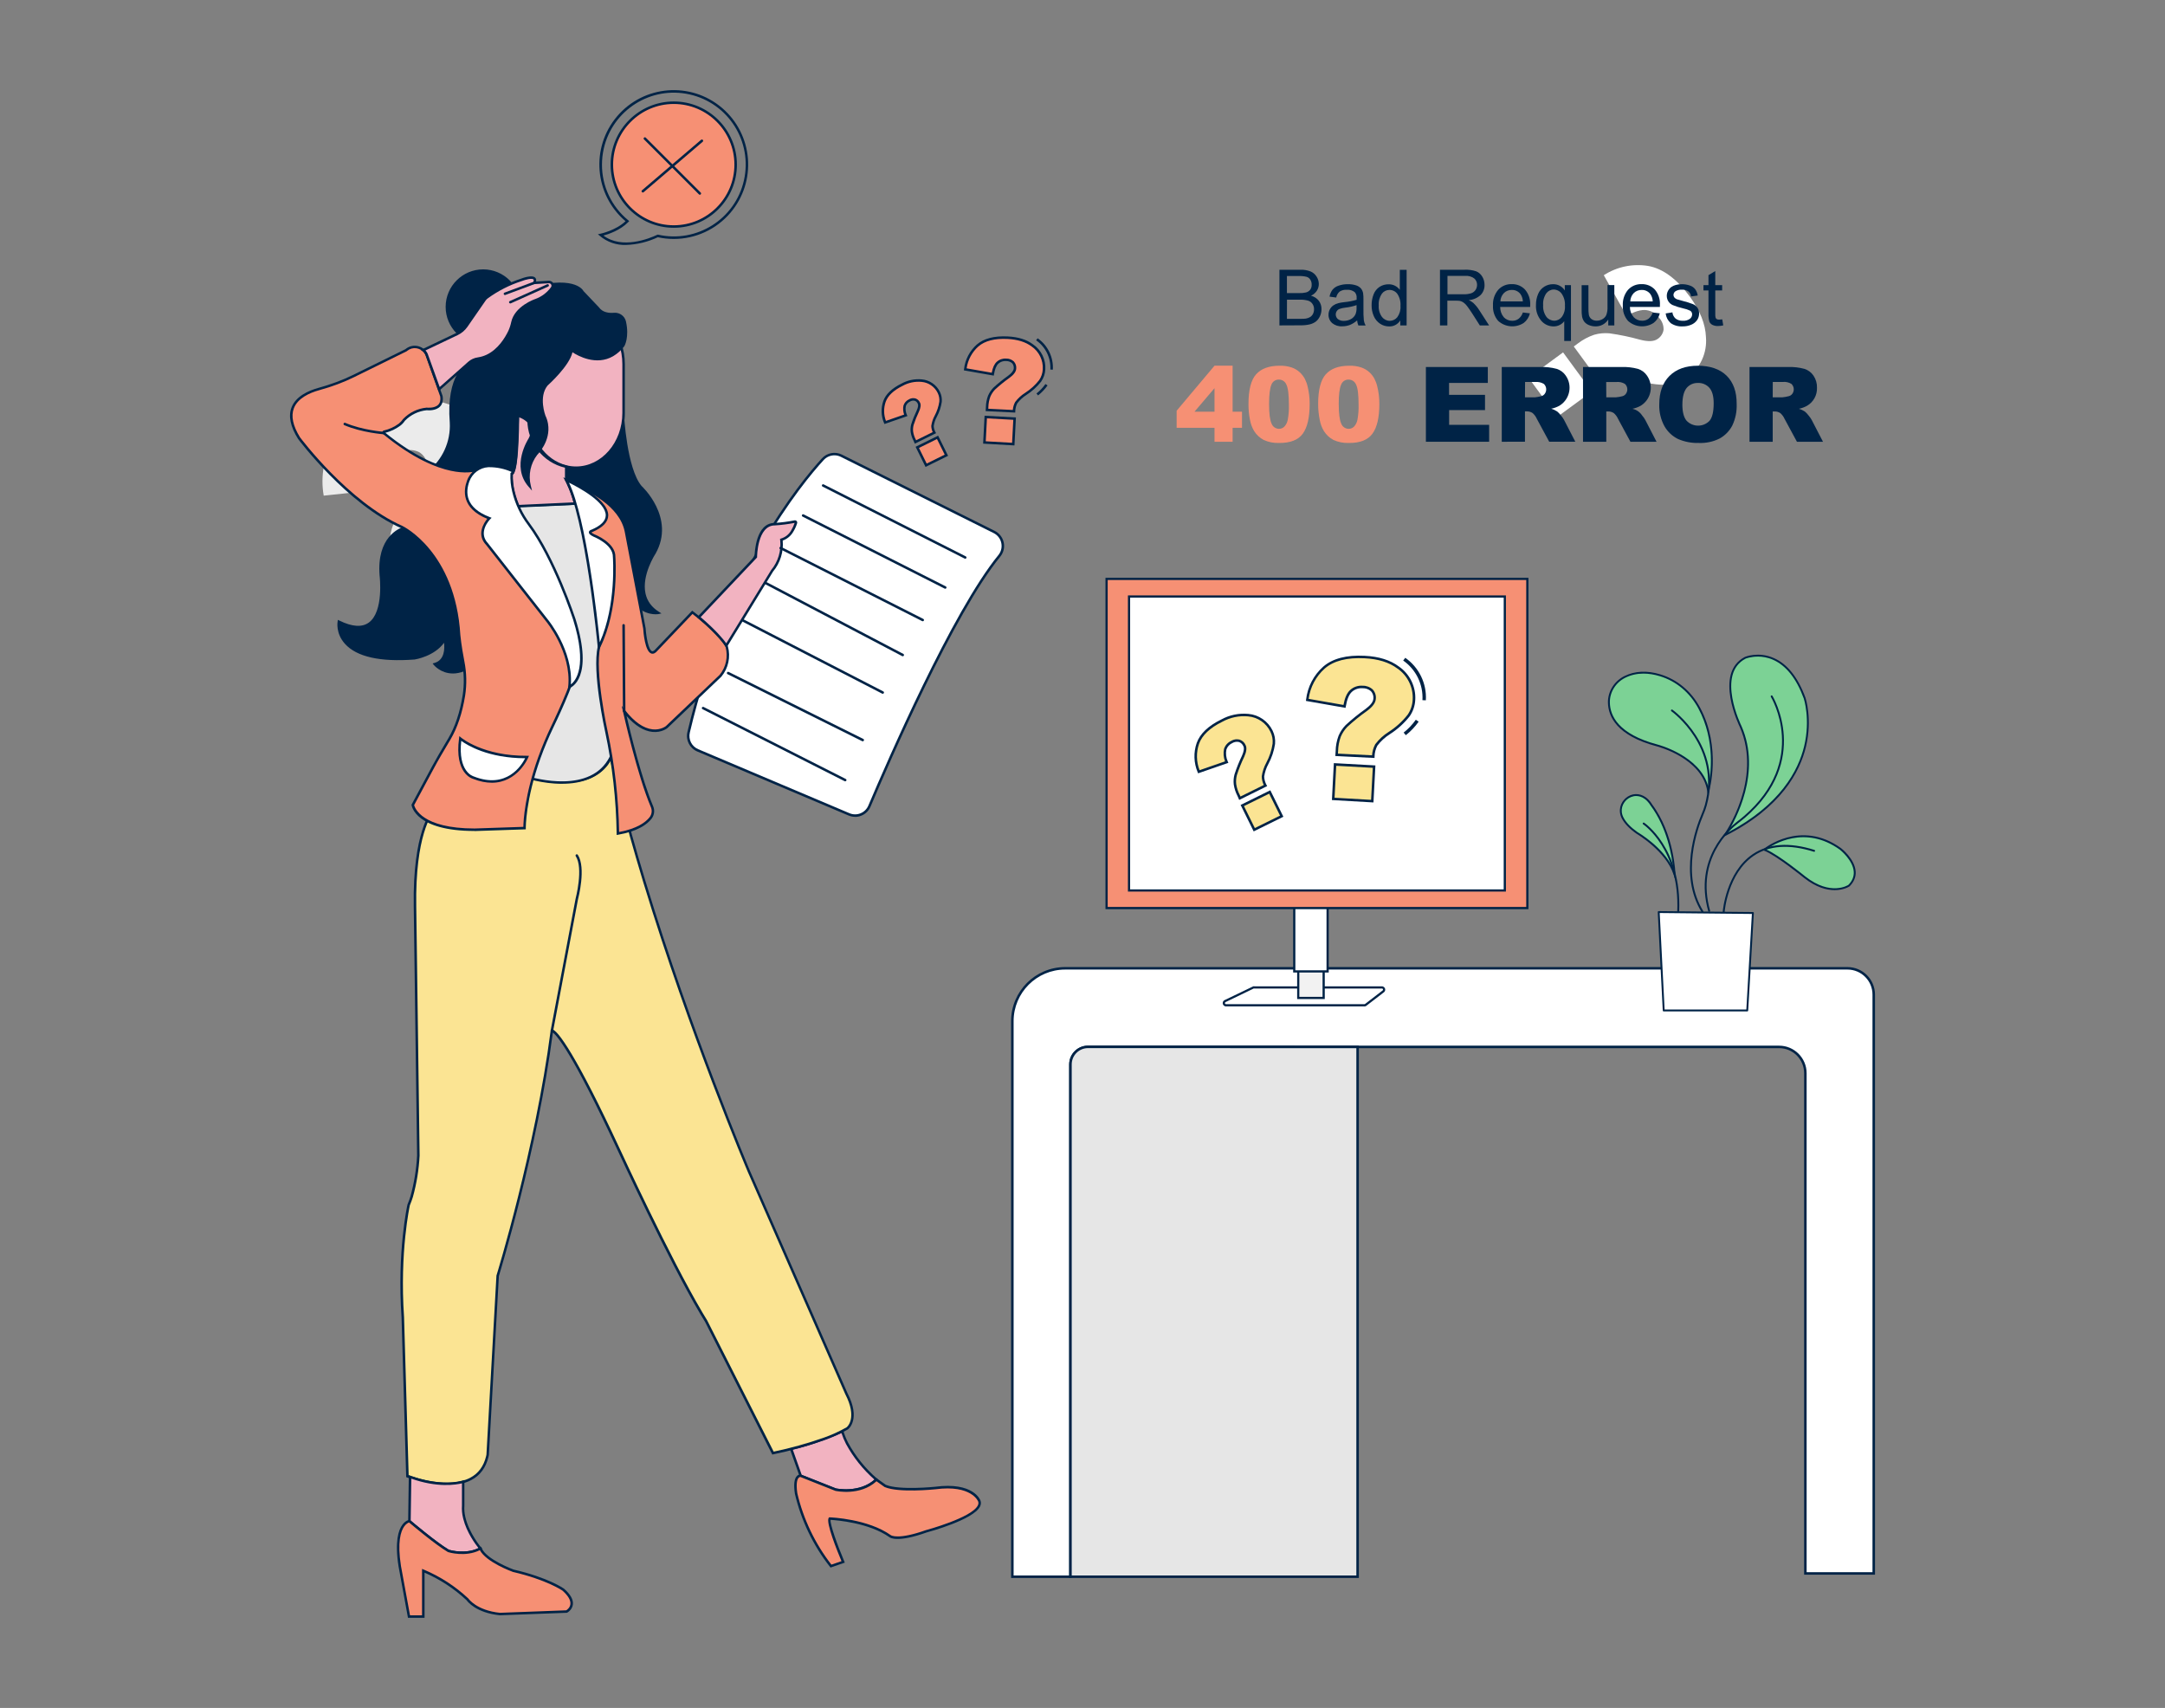 <?xml version="1.0" encoding="UTF-8"?>
<svg xmlns="http://www.w3.org/2000/svg" id="a" width="865.76" height="682.89" viewBox="0 0 865.76 682.89">
  <rect x="0" y="0" width="865.76" height="682.89" fill="#808080" stroke="none"/>
  <g>
    <g>
      <circle cx="193.21" cy="122.7" r="14.5" fill="#002346"></circle>
      <path d="M193.21,137.7c-8.27,0-15-6.73-15-15s6.73-15,15-15,15,6.73,15,15-6.73,15-15,15Zm0-29c-7.72,0-14,6.28-14,14s6.28,14,14,14,14-6.28,14-14-6.28-14-14-14Z" fill="#002346"></path>
    </g>
    <g>
      <path d="M640.06,153.17l-10.72-14.64,1.47-1.09c2.01-1.55,4.26-2.77,6.66-3.59,1.98-.57,4.05-.77,6.11-.58,4.15,.58,8.25,1.43,12.28,2.56,3.23,.83,5.54,.73,7-.3,1.28-.83,2.14-2.16,2.38-3.66,.06-1.71-.53-3.38-1.67-4.66-1.19-1.73-3.04-2.89-5.12-3.2-2.08-.3-4.75,.47-8,2.33l-9.11-16.3c5.23-3.38,11.52-4.7,17.66-3.72,5.91,1.03,11.5,5.14,16.77,12.31,4.09,5.62,6.23,11,6.42,16.13,.54,6.37-2.31,12.56-7.51,16.28-2.21,1.61-4.82,2.59-7.54,2.83-4.36,.09-8.71-.57-12.85-1.95-2.75-.93-5.65-1.37-8.55-1.29-2.07,.36-4.03,1.24-5.68,2.54h0Zm-15-12.28l11.49,15.68-13.83,10.12-11.47-15.66,13.81-10.14Z" fill="#fff"></path>
      <path d="M180.38,221.75l-23,5.41-.53-2.29c-.87-3.21-1.18-6.54-.92-9.86,.32-2.66,1.12-5.24,2.38-7.6,2.81-4.68,5.93-9.16,9.32-13.44,2.67-3.44,3.73-6.26,3.18-8.47-.33-1.96-1.49-3.67-3.18-4.71-1.99-.97-4.28-1.13-6.39-.45-2.68,.54-5.01,2.18-6.44,4.51-1.43,2.35-1.85,5.93-1.27,10.77l-24.08,2.56c-1.4-7.95,.17-16.14,4.42-23,4.22-6.58,12-11.2,23.33-13.85,8.79-2.08,16.32-1.92,22.59,.48,8.5,3.23,13.73,8.99,15.68,17.26,.81,3.51,.64,7.17-.5,10.59-1.11,3.63-4.06,8.44-8.87,14.42-3.33,4.19-5.29,7.38-5.88,9.58-.63,2.67-.57,5.45,.16,8.09h0Zm-22.34,11.68l24.63-5.8,5.05,21.71-24.52,5.71-5.16-21.62h0Z" fill="#ebebeb"></path>
      <g>
        <path d="M329.04,183.58c-9.8,10.7-38.93,46.61-53.68,109.23-.7,2.97,.84,6.01,3.65,7.2l60.48,25.59c3.17,1.35,6.84-.12,8.19-3.29,0,0,0-.02,.01-.03,7.89-18.65,33.5-77.47,51.94-100.05,2.18-2.68,1.77-6.61-.91-8.79-.36-.29-.75-.54-1.16-.75l-61.12-30.49c-2.5-1.24-5.52-.68-7.4,1.38h0Z" fill="#fff"></path>
        <path d="M341.94,326.6c-.9,0-1.79-.18-2.64-.54l-60.48-25.59c-3.04-1.29-4.69-4.56-3.94-7.77,14.92-63.35,44.95-99.79,53.8-109.45h0c2.02-2.21,5.31-2.83,7.99-1.49l61.12,30.49c.44,.22,.87,.49,1.25,.81,2.89,2.35,3.33,6.61,.98,9.5-18.47,22.62-44.37,82.2-51.87,99.93-.72,1.69-2.03,2.97-3.7,3.64-.81,.33-1.66,.49-2.51,.49v-.02Zm-8.27-144.55c-1.58,0-3.15,.65-4.26,1.87h0c-8.81,9.62-38.7,45.89-53.56,109.01-.64,2.74,.77,5.52,3.36,6.62l60.48,25.59c1.41,.6,2.97,.62,4.39,.05s2.54-1.66,3.14-3.07c7.52-17.78,33.47-77.48,52.02-100.2,2-2.46,1.62-6.09-.83-8.09-.33-.27-.69-.5-1.07-.69l-61.12-30.49c-.81-.4-1.68-.6-2.55-.6h0Z" fill="#002346"></path>
      </g>
      <g>
        <path d="M350.44,591.57c-6.39,6.22-16.3,4-16.3,4l-13.94-5.51-3.87-10.93c7.4-1.17,20.47-6.84,20.47-6.84,.5,1.65,1.15,3.25,1.94,4.79,3,5.49,6.96,10.4,11.7,14.49h0Z" fill="#f2b3c1"></path>
        <path d="M338.37,596.47c-2.44,0-4.17-.37-4.34-.41l-14.23-5.62-4.15-11.71,.59-.09c7.25-1.15,20.22-6.75,20.35-6.8l.51-.22,.16,.54c.49,1.62,1.13,3.2,1.91,4.71,2.97,5.45,6.87,10.28,11.58,14.34l.41,.36-.39,.38c-3.86,3.75-8.88,4.54-12.42,4.54l.02-.02Zm-4.05-1.36s9.25,1.97,15.37-3.52c-4.61-4.06-8.45-8.86-11.39-14.26-.72-1.4-1.33-2.86-1.81-4.35-2.44,1.04-12.81,5.35-19.49,6.56l3.6,10.16,13.73,5.43h0v-.02Z" fill="#002346"></path>
      </g>
      <g>
        <path d="M370.44,612.24c-11.77,4.2-14.45,2-14.45,2-9.25-6.56-24.21-7.06-24.21-7.06-1.17,1.85,5.38,17.31,5.38,17.31l-4.87,1.68c-6.72-8.55-11.49-18.47-13.95-29.07-1.14-7.67,1.86-7.04,1.86-7.04l13.95,5.54s9.91,2.19,16.3-4l3.53,2.52c5.54,2.35,20,.84,20,.84,15.12-2,17.64,5.21,17.64,5.21,2.18,5.85-21.18,12.07-21.18,12.07h0Z" fill="#f69074"></path>
        <path d="M332.12,626.76l-.22-.28c-6.73-8.55-11.58-18.67-14.04-29.27-.55-3.68-.25-6.06,.87-7.12,.72-.68,1.5-.54,1.58-.53l14.03,5.56h0s9.65,2.03,15.77-3.89l.3-.29,3.82,2.73c5.39,2.24,19.56,.8,19.7,.78,15.33-2.03,18.06,5.23,18.16,5.54,.29,.77,.22,1.58-.21,2.41-2.73,5.28-20.29,10.04-21.29,10.31-11.68,4.17-14.62,2.15-14.92,1.91-8.2-5.81-21.21-6.8-23.54-6.93-.22,1.74,2.57,9.7,5.49,16.6l.21,.49-5.71,1.97h0Zm-12.09-36.22s-.31-.01-.64,.32c-.48,.47-1.18,1.9-.55,6.18,2.4,10.3,7.11,20.18,13.63,28.55l4.03-1.39c-1.75-4.17-6.3-15.44-5.13-17.28l.15-.24h.29c.62,.03,15.22,.59,24.48,7.16,.04,.03,2.83,1.92,13.99-2.06h.04c.18-.06,18.14-4.89,20.68-9.82,.29-.57,.35-1.1,.16-1.61-.03-.08-2.63-6.8-17.11-4.89-.61,.06-14.67,1.5-20.26-.88l-.1-.05-3.19-2.28c-6.51,5.96-16.04,3.93-16.45,3.84l-14.02-5.56h0Z" fill="#002346"></path>
      </g>
      <g>
        <path d="M338.84,571.07c-2.97,1.7-6.08,3.12-9.31,4.25-6.67,2.35-13.5,4.24-20.43,5.66l-26.73-52.77c-.62-1-1.26-2.07-1.93-3.19-13.05-22.08-32.69-64.71-32.69-64.71-.17-.37-.34-.75-.52-1.12-22.4-48.27-26.53-47.11-26.53-47.11-6.22,48.07-21.68,98-21.68,98l-4,71.6c-.04,.23-.09,.46-.15,.69-4.4,18.54-31.95,7.88-31.95,7.88l-1.85-63.53c-1.84-26.72,2.36-45,2.36-45,.46-1.07,.86-2.17,1.2-3.28,1.48-5.35,2.37-10.84,2.66-16.38l-1.34-99.66c-.5-30,7.11-38.2,7.22-38.32h0l33.03-16.65,.8,.33,.42,.17c29.8,12.05,36.41-4.05,36.84-5.18v-.06c2.34,10.18,5,20.55,7.91,30.89v.08c1.77,6.32,3.62,12.63,5.51,18.87l.09,.29c18.52,60.88,41.67,115.44,41.67,115.44l39,88.91c5.28,10.2,.4,13.9,.4,13.9h0Z" fill="#fbe493"></path>
        <path d="M178.76,593.82c-7.89,0-15.57-2.92-16.02-3.1l-.31-.12-1.86-63.86c-1.82-26.47,2.33-44.94,2.37-45.13,.48-1.14,.88-2.23,1.21-3.31,1.46-5.29,2.35-10.76,2.64-16.26l-1.34-99.63c-.5-29.79,7.03-38.32,7.35-38.66l.14-.11,33.23-16.75,1.43,.59c11.88,4.8,21.41,5.71,28.33,2.69,5.55-2.42,7.5-6.7,7.82-7.5v-4.31l.99,4.24c2.31,10.07,4.97,20.45,7.9,30.87l.02,.14c1.66,5.93,3.51,12.27,5.49,18.8l.09,.29c18.3,60.16,41.42,114.85,41.65,115.39l39,88.9c5.4,10.42,.46,14.34,.24,14.5l-.05,.04c-2.99,1.71-6.15,3.15-9.39,4.29-6.67,2.35-13.57,4.26-20.5,5.68l-.37,.08-.17-.34-26.73-52.77c-.58-.93-1.2-1.97-1.85-3.05l-.07-.11c-12.92-21.85-32.52-64.33-32.72-64.76l-.12-.25c-.13-.29-.26-.57-.4-.86-17.99-38.77-24.14-45.45-25.67-46.6-6.12,46.62-20.98,95.37-21.59,97.36l-4,71.54c-.05,.3-.1,.55-.17,.79-1.01,4.27-3.32,7.39-6.87,9.25-2.91,1.53-6.34,2.07-9.73,2.07l.03-.03Zm-15.35-3.92c2.24,.81,16.07,5.46,24.61,.96,3.27-1.72,5.41-4.62,6.36-8.6,.06-.22,.11-.44,.14-.66l4-71.6,.02-.06c.15-.5,15.52-50.44,21.66-97.92l.04-.33,.32-.09c2.15-.61,10.47,11.51,27.12,47.38,.14,.28,.27,.58,.41,.87l.12,.25c.2,.43,19.78,42.86,32.67,64.66l.06,.11c.64,1.08,1.26,2.11,1.86,3.07l26.58,52.47c6.76-1.4,13.48-3.27,19.99-5.56,3.18-1.11,6.27-2.52,9.19-4.19,.38-.31,4.3-3.86-.56-13.25l-39.01-88.94c-.23-.55-23.38-55.29-41.69-115.5l-.09-.29c-1.98-6.54-3.84-12.89-5.51-18.88l-.02-.13c-2.78-9.88-5.33-19.79-7.57-29.42-1,1.8-3.26,4.87-7.77,6.83-7.17,3.13-16.97,2.23-29.1-2.68l-1.01-.41-32.74,16.5c-.75,.87-7.5,9.53-7.03,37.91l1.34,99.66c-.29,5.6-1.19,11.15-2.68,16.52-.35,1.13-.76,2.25-1.22,3.34,0,.1-4.13,18.44-2.32,44.77l1.84,63.21h0Z" fill="#002346"></path>
      </g>
      <g>
        <path d="M209.87,310.52s26.14,9.06,34.45-7.88l2.09-39.29-10.76-62h-5.71l-25.38,1,18,54.12-12.69,54.05h0Z" fill="#e6e6e6"></path>
        <path d="M224.7,313.39c-7.9,0-14.85-2.35-14.99-2.4l-.43-.15,.1-.44,12.66-53.91-18.17-54.62,26.05-1.03h6.15l.07,.41,10.77,62.06-2.14,39.54c-4.11,8.38-12.52,10.53-20.07,10.53h0Zm-14.23-3.2c3.39,1.06,25.87,7.39,33.36-7.68l2.08-39.13-10.68-61.53h-5.29l-24.7,.97,17.83,53.62-.03,.14-12.58,53.6h0Z" fill="#002346"></path>
      </g>
      <g>
        <path d="M249.04,165.81s1.07,21.57,7.12,28.8c0,0,13.61,12.27,5.54,26.55,0,0-10.75,16.14,1.52,23.87,0,0-7.5,1.65-12.74-8.92l-24.07-44.19v-8.23l22.63-17.88h0Z" fill="#002346"></path>
        <path d="M262.15,245.61c-2.4,0-8.01-.98-12.12-9.28l-24.12-44.28v-8.6l.19-.15,23.39-18.48,.05,.97c0,.21,1.13,21.49,7,28.5,.09,.07,13.76,12.66,5.59,27.12-.08,.11-5.58,8.5-4.01,15.84,.65,3.06,2.46,5.53,5.36,7.36l1.03,.65-1.19,.26s-.45,.09-1.17,.09h0Zm-35.24-53.82l24.01,44.08c3.74,7.54,8.54,8.69,10.85,8.76-2.45-1.88-4-4.29-4.62-7.18-1.66-7.75,3.9-16.21,4.14-16.57,7.75-13.73-5.33-25.78-5.46-25.9-5.47-6.53-6.94-23.86-7.23-28.18l-21.69,17.14v7.86h0Z" fill="#002346"></path>
      </g>
      <g>
        <path d="M249.37,145.58v19.57c0,12.08-8.51,21.87-19,21.87-1.36,0-2.69-.16-3.97-.48-8.59-2.1-15.03-10.88-15.03-21.39v-19.57c0-12.08,8.51-21.87,19-21.87,5.24,0,10,2.45,13.43,6.41,3.44,3.95,5.57,9.43,5.57,15.46h0Z" fill="#f2b3c1"></path>
        <path d="M230.37,187.52c-1.4,0-2.78-.17-4.09-.5-8.93-2.18-15.41-11.38-15.41-21.87v-19.57c0-12.34,8.75-22.37,19.5-22.37,5.23,0,10.13,2.34,13.81,6.58,3.67,4.21,5.69,9.82,5.69,15.79v19.57c0,12.34-8.75,22.37-19.5,22.37h0Zm0-63.32c-10.2,0-18.5,9.59-18.5,21.37v19.57c0,10.04,6.16,18.83,14.65,20.9,1.24,.31,2.53,.47,3.85,.47,10.2,0,18.5-9.59,18.5-21.37v-19.57c0-5.73-1.93-11.1-5.45-15.13-3.49-4.02-8.12-6.24-13.05-6.24Z" fill="#002346"></path>
      </g>
      <g>
        <path d="M229.94,201.33l-.83,.05v.02l-1.42,.06-9.1,.42-11.48,.52c-3.22-7.62-2.55-13-2.55-13,2.86,0,2.52-28.07,2.52-28.07l4.29-.14v6.83c0,9.13,6.44,16.76,15.03,18.58v5.29c.25,.42,.48,.92,.7,1.47,.48,1.02,.93,2.05,1.33,3.1,.6,1.59,1.1,3.22,1.51,4.87h0Z" fill="#f2b3c1"></path>
        <path d="M206.79,202.92l-.14-.32c-3.23-7.66-2.61-13.03-2.58-13.26l.05-.44h.44c1.44-.59,2.18-14.77,2.02-27.56v-.49l5.29-.17v7.35c0,8.69,6.15,16.29,14.63,18.09l.4,.08v5.56c.22,.39,.44,.85,.66,1.42,.52,1.09,.96,2.12,1.33,3.11,.59,1.56,1.1,3.22,1.53,4.93l.14,.58-2.86,.17-20.93,.96h.02Zm-1.75-13.15c-.08,1.22-.15,5.9,2.41,12.11l21.87-1.02c-.38-1.46-.83-2.88-1.34-4.23-.37-.96-.8-1.96-1.31-3.06-.24-.6-.46-1.06-.68-1.43l-.07-.12v-5.03c-8.73-2.04-15.03-9.96-15.03-18.98v-6.31l-3.29,.11c.04,4.22,.12,25.32-2.28,27.75-.09,.09-.19,.16-.28,.21h0Z" fill="#002346"></path>
      </g>
      <g>
        <path d="M249.27,138.14c-1.18,1.55-2.64,2.85-4.31,3.84-7.89,4.57-16.37-2-16.37-2-.5,5.38-9.91,13.78-9.91,13.78-4,4.87-1,12.61-1,12.61,.48,1,.82,2.06,1,3.15,1.14,6.77-4.19,12-4.19,12-2.79,3.63-3.78,8.33-2.69,12.77-7.06-8.06,0-18.65,0-18.65,3.86-7.23-4.72-9.52-4.72-9.52l-.48,13.06c-.49,10.43-2,10.24-2,10.24l-2.18,.34-16.72,78.06c-7.65,3.11-11.85-2.27-11.85-2.27,6-1.68,4-9.91,4-9.91-3.53,6.21-12.1,7.56-12.1,7.56-33.44,2.52-30.25-14.62-30.25-14.62,20.5,10.08,16.8-18.49,16.8-18.49-1.34-16.64,9.45-19,9.45-19l9.55-22.14c6.1-4.79,9.49-12.25,9.07-20-1.68-20.67,8.22-24.64,8.22-24.64,0,0,.69-22.25,21-28.3l.44-.13c19.94-5.83,22.92,.8,22.92,.8l6.22,6.55c1.57,2.22,4.31,2.51,6.46,2.32,2-.16,3.81,1.18,4.23,3.14,1.34,6.12-.59,9.45-.59,9.45h0Z" fill="#002346"></path>
        <path d="M181.12,269.28c-4.92,0-7.62-3.38-7.66-3.42l-.46-.59,.72-.2c4.12-1.15,4.12-5.81,3.85-8.07-3.9,5.4-11.4,6.64-11.74,6.69-13.86,1.05-23.23-1.07-27.91-6.29-3.74-4.17-2.94-8.72-2.91-8.91l.12-.65,.59,.29c5.06,2.49,9.01,2.77,11.73,.82,6.13-4.39,4.37-18.65,4.35-18.8-1.24-15.45,7.91-18.97,9.58-19.48l9.5-22.04,.1-.08c5.97-4.69,9.29-12.01,8.88-19.58-1.55-19.02,6.54-24.14,8.24-24.99,.19-2.75,2.24-22.76,21.34-28.45l.44-.13c19.14-5.59,23.03,.16,23.47,.99l6.17,6.5c1.5,2.11,4.12,2.34,6.05,2.17,2.25-.18,4.29,1.34,4.76,3.53,1.37,6.24-.56,9.66-.65,9.81l-.04,.05c-1.22,1.6-2.72,2.94-4.45,3.97-6.79,3.93-14.06-.13-16.26-1.57-1.24,5.47-9.57,12.96-9.94,13.29-3.71,4.53-.9,11.98-.87,12.06,.49,1.01,.84,2.11,1.03,3.25,1.17,6.95-4.11,12.22-4.33,12.44-2.67,3.47-3.61,7.97-2.56,12.29l.49,1.99-1.35-1.54c-7.23-8.25-.11-19.15-.04-19.26,.98-1.85,1.18-3.54,.56-4.97-.89-2.07-3.26-3.16-4.38-3.58l-.46,12.39c-.2,4.2-.7,9.44-1.98,10.51-.19,.16-.36,.2-.48,.21l-1.81,.28-16.7,77.98-.25,.1c-1.77,.72-3.36,1-4.77,1h.03Zm-6.38-3.52c1.25,1.21,4.85,3.87,10.53,1.68l16.74-78.13,2.49-.39c.17-.16,1.22-1.44,1.61-9.77l.5-13.68,.61,.16c.17,.05,4.27,1.17,5.65,4.35,.75,1.73,.55,3.71-.61,5.89-.09,.13-5.88,9.01-1.29,16.43-.41-3.94,.69-7.89,3.15-11.09,.1-.1,5.18-5.19,4.09-11.61-.18-1.04-.5-2.06-.96-3.02-.14-.36-3.07-8.11,1.06-13.14,.15-.14,9.32-8.39,9.8-13.51l.08-.91,.72,.56c.08,.06,8.32,6.31,15.81,1.96,1.61-.95,3-2.19,4.14-3.68,.16-.3,1.74-3.5,.52-9.07-.37-1.71-1.98-2.9-3.7-2.75-3.15,.28-5.54-.6-6.91-2.53l-6.27-6.63c-.03-.06-3.18-6.12-22.32-.52l-.44,.13c-19.72,5.87-20.63,27.62-20.64,27.84v.32l-.31,.12c-.1,.04-9.53,4.14-7.91,24.14,.42,7.87-3,15.47-9.16,20.35l-9.6,22.26-.25,.06c-.42,.09-10.35,2.5-9.06,18.47,.08,.59,1.86,14.98-4.76,19.71-2.92,2.09-6.99,1.95-12.11-.42-.06,1.35,.13,4.51,2.75,7.41,3.07,3.41,10.25,7.21,27.04,5.95,.04,0,8.34-1.39,11.7-7.31l.62-1.1,.3,1.23c.02,.08,1.88,8.02-3.6,10.25h0Z" fill="#002346"></path>
      </g>
      <g>
        <path d="M230.11,266.88c-.51,5.71-9.25,23.69-9.25,23.69-1.93,4.03-3.66,8.16-5.18,12.36-6.13,17.06-5.91,28.15-5.91,28.15l-20,.67c-23.36,0-24.7-9.92-24.7-9.92l8-14.92c2.09-3.9,4.38-7.69,6.64-11.5,3.33-5.63,4.96-12.24,5.79-17.36,.68-4.47,.58-9.03-.3-13.47-1.29-6.64-1.63-10.63-1.63-10.63-2-33.45-22.85-43.2-22.85-43.2-22-9.74-41.18-35.63-41.18-35.63-7.97-12.82,1.32-17.75,7.9-19.57,4.75-1.32,9.4-2.97,13.82-5.15l21.14-10.4,.2-.17c2.26-1.78,5.53-1.4,7.32,.86,.36,.45,.64,.97,.83,1.51l5.77,16.29c.84,5.88-5.89,5-5.89,5-3.45,.33-6.66,1.88-9.07,4.37-.48,.71-1.07,1.35-1.74,1.89-1.85,1.38-3.97,2.36-6.22,2.87-.25,.06-.32,.37-.12,.53,11.64,9.54,20.68,13.29,26.91,14.6,6.64,1.42,10.08,.1,10.08,.1l8.58,9.24,16.63,32.77,14.44,37.03h-.01Z" fill="#f69074"></path>
        <path d="M189.79,332.25c-23.54,0-25.15-9.93-25.21-10.35l-.02-.16,.08-.14,8-14.92c1.78-3.31,3.73-6.6,5.61-9.77l1.04-1.75c2.68-4.53,4.61-10.31,5.73-17.19,.67-4.42,.57-8.9-.3-13.29-1.28-6.59-1.63-10.64-1.64-10.68-1.96-32.75-22.36-42.69-22.56-42.79-21.86-9.68-41.18-35.52-41.37-35.78-3.05-4.9-3.9-9.12-2.55-12.57,1.74-4.46,6.79-6.69,10.72-7.78,5.14-1.43,9.63-3.1,13.73-5.11l21.08-10.37,.15-.13c2.48-1.96,6.08-1.54,8.04,.93,.39,.5,.7,1.06,.91,1.66l5.77,16.29c.28,1.86-.08,3.25-1.05,4.22-1.74,1.76-4.83,1.5-5.32,1.45-3.31,.33-6.4,1.82-8.71,4.21-.45,.69-1.07,1.36-1.79,1.93-1.83,1.36-3.85,2.32-6.03,2.88,11.89,9.68,20.9,13.09,26.38,14.25,6.38,1.37,9.77,.13,9.8,.12l.31-.12,8.89,9.6,16.63,32.77,14.5,37.18v.12c-.52,5.74-8.95,23.13-9.31,23.86-1.92,3.99-3.65,8.13-5.16,12.31-6.02,16.76-5.88,27.86-5.88,27.97v.49l-20.48,.69v-.03Zm-24.18-10.34c.3,1.19,3.16,9.34,24.17,9.34l19.5-.65c.04-2.35,.56-12.88,5.94-27.84,1.52-4.21,3.27-8.38,5.2-12.41,.09-.18,8.59-17.72,9.19-23.4l-14.4-36.92-16.58-32.66-8.32-8.96c-1.02,.3-4.4,1.02-10.03-.18-5.63-1.19-14.91-4.7-27.12-14.7-.24-.19-.34-.5-.27-.8,.07-.3,.3-.53,.6-.6,2.2-.5,4.23-1.44,6.04-2.79,.62-.5,1.17-1.09,1.62-1.77,2.54-2.64,5.88-4.25,9.44-4.59h.12s3.04,.37,4.54-1.15c.73-.74,1-1.85,.79-3.28l-5.75-16.19c-.17-.5-.43-.96-.75-1.37-1.61-2.04-4.58-2.38-6.62-.77l-.29,.23-21.14,10.4c-4.15,2.04-8.7,3.74-13.9,5.18-3.71,1.03-8.47,3.11-10.06,7.18-1.23,3.14-.4,7.06,2.45,11.64,.17,.22,19.33,25.86,40.96,35.44,.22,.1,21.15,10.27,23.15,43.63,0,.03,.35,4.03,1.62,10.56,.89,4.51,.99,9.1,.3,13.64-1.14,7-3.11,12.9-5.85,17.54l-1.04,1.75c-1.88,3.17-3.83,6.44-5.59,9.73l-7.91,14.76h0Z" fill="#002346"></path>
      </g>
      <g>
        <path d="M247.08,333.26c-.19-13.62-1.71-27.18-4.54-40.5,0,0-5.37-24.2-3-34.12l2.18-21.34-6.21-21-2.53-12.6-2.32-9.59s17.11,5.89,19.63,18.32l7.4,38.83s.84,13.44,4.87,8.57l14.29-15s11.26,8.4,13.78,13.78c1.09,4.05,.15,8.37-2.52,11.6l-21.51,20.5s-7.23,6.05-17-6.39h0c.03,.14,5.67,25.4,11.14,38.22,.65,1.53,.41,3.29-.63,4.58-1.68,2.11-5.29,4.8-13.03,6.14h0Z" fill="#f69074"></path>
        <path d="M246.59,333.85v-.59c-.2-13.55-1.72-27.15-4.54-40.4-.22-.99-5.37-24.42-3-34.34l2.16-21.18-6.18-20.91-2.54-12.64-2.53-10.46,.86,.3c.71,.24,17.41,6.13,19.96,18.69l7.4,38.84c.23,3.58,1.17,8.74,2.56,9.2,.46,.15,1.04-.38,1.43-.85l14.62-15.35,.36,.27c.46,.35,11.39,8.54,13.93,13.97,1.16,4.28,.18,8.78-2.59,12.13l-21.55,20.54c-.12,.1-2.36,1.94-6.06,1.56-3.45-.36-6.92-2.5-10.33-6.38,1.47,6.3,6.11,25.45,10.64,36.09,.73,1.7,.46,3.65-.7,5.09-1.69,2.12-5.38,4.94-13.33,6.32l-.58,.1h.01Zm-15.22-138.94l2.1,8.67,2.53,12.62,6.23,21.05v.1l-2.19,21.34c-2.33,9.76,2.94,33.72,2.99,33.96,2.79,13.13,4.32,26.59,4.54,40.01,7.25-1.35,10.61-3.92,12.15-5.86,.93-1.15,1.14-2.71,.56-4.07-5.41-12.68-10.94-37.27-11.17-38.31l-.49-2.21,1.38,1.79c3.66,4.67,7.35,7.23,10.97,7.62,3.27,.35,5.3-1.29,5.32-1.31l21.49-20.48c2.52-3.06,3.43-7.22,2.38-11.11-2.16-4.6-11.32-11.77-13.24-13.24l-13.98,14.68c-.83,1.01-1.68,1.4-2.49,1.14-2.54-.83-3.15-8.5-3.25-10.02l-7.39-38.77c-2.11-10.4-14.94-16.21-18.43-17.61h-.01Z" fill="#002346"></path>
      </g>
      <g>
        <path d="M184.06,295.28s8.74,7.56,26.72,7.39c0,0-5.88,14.46-21.51,8.24,0,0-7.07-1.85-5.21-15.63Z" fill="#fff"></path>
        <path d="M196.64,312.96c-2.23,0-4.74-.46-7.55-1.58-.25-.06-7.42-2.1-5.52-16.16l.12-.91,.7,.6c.09,.07,8.8,7.41,26.39,7.27h.75l-.28,.69c-.05,.12-4.25,10.1-14.6,10.1h0Zm-12.19-16.75c-1.38,12.33,4.69,14.14,4.95,14.21,13.24,5.27,19.21-4.47,20.6-7.25-14.81-.04-23.15-5.21-25.55-6.96Z" fill="#002346"></path>
      </g>
      <g>
        <path d="M185.65,606.8h0c-.39-1.57-.53-3.19-.43-4.8v-9.58c-.42,.13-8.71,2.74-21.24-1.93l-.12,8.72h0l.12-8.73-.26,17.72s10.25,8.74,15.63,11.93c0,0,7.06,2.2,12.78-1,0,0-4.93-5.7-6.48-12.33h0Z" fill="#f2b3c1"></path>
        <path d="M184.81,621.38c-3.08,0-5.44-.72-5.61-.77l-.11-.05c-5.36-3.18-15.28-11.62-15.7-11.98l-.18-.15,.27-18.65,.67,.25c11.97,4.46,20.03,2.2,20.91,1.92l.65-.2v10.26c-.1,1.46,0,2.9,.32,4.3l.09,.39c1.5,6.44,6.32,12.06,6.37,12.12l.4,.46-.54,.3c-2.51,1.4-5.24,1.81-7.56,1.81h.02Zm-5.26-1.72c.63,.18,6.69,1.82,11.8-.69-1.2-1.49-4.71-6.2-6.09-11.67h0l-.09-.38c-.4-1.62-.55-3.29-.44-4.95v-8.89c-2.29,.56-9.8,1.85-20.25-1.87l-.25,16.77c1.38,1.17,10.42,8.77,15.33,11.7v-.02Z" fill="#002346"></path>
      </g>
      <g>
        <path d="M226.58,644.34l-26.72,1c-9.75-1-12.94-5.88-12.94-5.88-5.16-4.82-11.14-8.69-17.65-11.43v18.32h-5.71l-3.7-20.17c-2.69-17.14,3.86-18,3.86-18,0,0,10.25,8.74,15.63,11.93,0,0,7.06,2.19,12.78-1,2,4.88,13.1,8.91,13.1,8.91,13.79,3.19,20,7.56,20,7.56,6.73,5.9,1.35,8.76,1.35,8.76h0Z" fill="#f69074"></path>
        <path d="M169.77,646.85h-6.63l-3.77-20.58c-1.56-9.97-.02-14.56,1.55-16.66,1.28-1.72,2.67-1.92,2.73-1.92l.22-.03,.17,.14c.1,.09,10.21,8.69,15.51,11.85,.66,.19,7.13,1.93,12.34-.97l.49-.27,.21,.52c1.89,4.62,12.7,8.59,12.81,8.63,13.67,3.16,19.86,7.44,20.12,7.62,2.61,2.28,3.8,4.41,3.57,6.34-.25,2.17-2.19,3.23-2.28,3.27l-.1,.05-26.83,1c-9.5-.97-12.94-5.48-13.34-6.05-4.94-4.61-10.58-8.3-16.77-11v18.06h0Zm-5.79-1h4.79v-18.57l.69,.29c6.59,2.77,12.58,6.65,17.8,11.53l.08,.09s3.21,4.7,12.57,5.66l26.52-1c.34-.21,1.5-1.04,1.66-2.46,.18-1.56-.93-3.44-3.2-5.43-.02-.01-6.27-4.32-19.78-7.45-.5-.18-10.68-3.92-13.22-8.71-5.74,2.89-12.41,.88-12.7,.79l-.11-.05c-5.01-2.97-14.02-10.56-15.5-11.81-.35,.12-1.13,.48-1.91,1.54-1.43,1.96-2.82,6.3-1.33,15.84l3.62,19.75h.02Z" fill="#002346"></path>
      </g>
      <g>
        <path d="M317.76,208.55c.21-.07,.45,.04,.52,.26,.03,.09,.03,.18,0,.26-.35,1.12-.83,2.19-1.43,3.19-.94,1.71-2.52,2.97-4.39,3.53,.52,4.48-.81,8.97-3.7,12.43l-18.31,29.91s-2.57-4.22-11-11.35l22.8-24.1s0-13.11,7.56-13.11c2.67-.16,5.33-.5,7.95-1.02h0Z" fill="#f2b3c1"></path>
        <path d="M290.45,259.09l-.43-.7s-2.65-4.25-10.9-11.23l-.4-.34,23.03-24.34c.03-1.75,.53-13.41,8.06-13.41,2.6-.15,5.24-.49,7.83-1.01,.46-.13,.96,.12,1.12,.58,.06,.19,.06,.4,0,.58-.35,1.15-.85,2.26-1.48,3.29-.94,1.69-2.45,2.97-4.28,3.62,.41,4.46-.98,8.96-3.86,12.4l-18.69,30.55h0Zm-10.27-12.34c6.31,5.38,9.23,9.04,10.25,10.47l17.91-29.25c2.83-3.4,4.14-7.79,3.63-12.11l-.05-.42,.4-.12c1.75-.52,3.21-1.69,4.09-3.29,.57-.94,1.02-1.93,1.35-2.96-2.61,.51-5.27,.85-7.92,1.01-7,0-7.09,12.48-7.09,12.61v.2l-22.57,23.86Z" fill="#002346"></path>
      </g>
      <g>
        <path d="M220.73,115.13c-1.62,2.21-3.85,3.9-6.42,4.86,0,0-8.1,2.7-9.42,8.95-.26,1.25-.66,2.47-1.2,3.63-1.39,2.89-4.24,7.52-8.9,9.72-1.16,.54-2.39,.92-3.65,1.1-1.31,.18-2.54,.74-3.54,1.6l-12,10.63-4.84-13.43c-.25-.88-.78-1.66-1.52-2.2l1.8-.86,11.79-5.62c1.49-.71,2.76-1.8,3.7-3.15l7.28-10.51c.25-.36,.55-.68,.91-.94,4.18-3.05,8.82-5.41,13.74-7,0,0,6.89-2.69,5.21,1.18l5.81-.34c.82-.03,1.51,.61,1.54,1.43,0,.34-.09,.67-.29,.95h0Z" fill="#f2b3c1"></path>
        <path d="M175.38,156.48l-5.09-14.12c-.23-.81-.7-1.49-1.35-1.97l-.67-.49,14.34-6.84c1.4-.67,2.62-1.7,3.5-2.98l7.28-10.51c.27-.41,.62-.77,1.03-1.06,4.23-3.08,8.9-5.46,13.88-7.07,.72-.28,4.51-1.68,5.74-.4,.36,.37,.46,.88,.32,1.51l5.08-.3c.55-.02,1.05,.17,1.44,.53s.62,.85,.63,1.38c.02,.45-.12,.9-.39,1.26-1.68,2.29-3.98,4.03-6.65,5.03-.09,.03-7.86,2.69-9.11,8.59-.26,1.28-.68,2.54-1.24,3.74-1.31,2.73-4.25,7.65-9.14,9.96-1.2,.57-2.48,.95-3.79,1.14-1.22,.17-2.36,.68-3.29,1.48l-12.55,11.12h.03Zm-5.24-16.37c.52,.54,.9,1.21,1.11,1.94l4.58,12.7,11.45-10.14c1.08-.93,2.4-1.53,3.8-1.72,1.21-.18,2.39-.53,3.51-1.06,4.62-2.18,7.41-6.88,8.66-9.48,.52-1.12,.91-2.3,1.16-3.51,1.37-6.46,9.41-9.21,9.75-9.32,2.47-.92,4.61-2.54,6.17-4.68h0c.13-.18,.2-.41,.2-.63,0-.26-.12-.51-.32-.69-.19-.18-.45-.27-.71-.26l-6.61,.39,.32-.75c.14-.33,.35-.92,.12-1.16-.56-.59-3.13,.04-4.69,.65-4.91,1.58-9.49,3.92-13.63,6.94-.31,.23-.58,.5-.79,.81l-7.28,10.52c-.99,1.42-2.33,2.57-3.9,3.32l-12.91,6.15v-.02Z" fill="#002346"></path>
      </g>
      <path d="M204.06,121.33c-.19,0-.37-.11-.46-.29-.11-.25,0-.55,.25-.66l14.96-6.72c.25-.11,.55,0,.66,.25s0,.55-.25,.66l-14.96,6.72c-.07,.03-.14,.04-.21,.04h.01Z" fill="#002346"></path>
      <g>
        <path d="M749.29,397.67v231.43h-27.34v-200c0-5.8-4.69-10.5-10.49-10.51H435.04c-3.87,0-7,3.13-7,7h0v204.84h-23.21v-222.16c0-11.66,9.45-21.11,21.11-21.11h312.84c5.8,0,10.5,4.69,10.51,10.49v.02h0Z" fill="#fff"></path>
        <path d="M428.54,630.93h-24.21v-222.66c0-11.92,9.69-21.61,21.61-21.61h312.85c6.06,0,10.99,4.93,11,10.99v231.95h-28.34v-200.5c0-5.51-4.48-10.01-9.99-10.01H435.04c-3.58,0-6.5,2.92-6.5,6.5v205.34h0Zm-23.21-1h22.21v-204.34c0-4.14,3.36-7.5,7.5-7.5h276.4c6.08,0,11.01,4.94,11.01,11.01v199.5h26.34v-230.95c0-5.51-4.49-9.99-10-9.99H425.94c-11.36,0-20.61,9.25-20.61,20.61v221.66h0Z" fill="#002346"></path>
      </g>
      <g>
        <path d="M542.89,418.6v211.83h-114.82v-204.86c0-3.87,3.13-7,7-7l107.82,.03Z" fill="#e6e6e6"></path>
        <path d="M543.39,630.93h-115.82v-205.36c0-4.14,3.36-7.5,7.5-7.5l108.32,.03v212.83Zm-114.82-1h113.82v-210.83l-107.32-.03c-3.58,0-6.5,2.92-6.5,6.5v204.36Z" fill="#002346"></path>
      </g>
      <g>
        <path d="M205.2,188.43c-3.1-1.47-6.51-2.19-9.94-2.12-3.6,.22-6.74,2.54-8,5.92-1.64,4.38-2,11.05,8.43,15,0,0-5.54,5.55-.84,10.42l23.87,30.42s10.42,12.44,9,26.5c0,0,9.34-3.3,1.94-27,0,0-7.87-24.21-18.19-38-2.93-3.88-5.02-8.33-6.14-13.06-.57-2.32-.81-4.71-.71-7.1,.31-.24,.52-.59,.58-.98h0Z" fill="#fff"></path>
        <path d="M227.14,275.3l.08-.78c1.38-13.68-8.78-26.01-8.89-26.13l-23.88-30.43c-4.06-4.2-.91-8.93,.39-10.52-10.41-4.25-9.54-11.43-8.05-15.38,1.33-3.56,4.64-6.01,8.44-6.24,3.51-.08,7.03,.68,10.18,2.17l.34,.16-.06,.37c-.07,.43-.28,.83-.58,1.13-.08,2.27,.16,4.54,.7,6.75,1.12,4.69,3.15,9.03,6.05,12.88,10.25,13.7,18.19,37.9,18.27,38.15,7.46,23.89-1.85,27.48-2.25,27.63l-.74,.26v-.02Zm-31.43-88.5h-.44c-3.38,.21-6.35,2.4-7.54,5.59-1.69,4.51-1.64,10.65,8.14,14.36l.72,.27-.54,.55c-.21,.21-5.13,5.26-.84,9.72l23.9,30.46c.09,.11,10.05,12.18,9.18,25.89,1.96-1.48,6.73-7.21,.89-25.93-.08-.24-7.96-24.29-18.11-37.85-2.98-3.96-5.08-8.42-6.23-13.24-.59-2.36-.83-4.8-.72-7.24v-.23l.19-.14c.11-.09,.21-.2,.27-.32-2.78-1.24-5.83-1.89-8.87-1.89h0Z" fill="#002346"></path>
      </g>
      <g>
        <path d="M226.41,191.92s28.4,12.61,10.25,20.34c0,0-2,.5,.84,1.85,0,0,8.24,3.19,8.07,8.57,0,0,1.68,20.5-6.05,36,0-.04-4.87-52.14-13.11-66.76h0Z" fill="#fff"></path>
        <path d="M239.02,260.8v-2.12c-.04-.47-4.96-52.17-13.04-66.51l-.74-1.32,1.38,.61c.68,.3,16.66,7.48,16.61,14.61-.02,2.62-2.16,4.86-6.36,6.65-.18,.05-.33,.12-.38,.17,.05,0,.26,.3,1.24,.77,.32,.12,8.53,3.37,8.36,9.04,.02,.15,1.6,20.76-6.1,36.21l-.95,1.9h-.02Zm-11.48-67.8c6.95,14.38,11.4,54.66,12.31,63.81,6.7-14.98,5.24-33.9,5.23-34.1,.16-5.02-7.67-8.11-7.75-8.14-1.34-.64-1.9-1.19-1.84-1.82,.07-.7,.89-.94,1.06-.98,3.73-1.59,5.67-3.52,5.68-5.71,.04-5.36-10.83-11.17-14.68-13.06h0Z" fill="#002346"></path>
      </g>
      <g>
        <circle cx="269.43" cy="65.82" r="24.75" fill="#f69074"></circle>
        <path d="M269.43,91.07c-13.92,0-25.25-11.33-25.25-25.25s11.33-25.25,25.25-25.25,25.25,11.33,25.25,25.25-11.33,25.25-25.25,25.25Zm0-49.5c-13.37,0-24.25,10.88-24.25,24.25s10.88,24.25,24.25,24.25,24.25-10.88,24.25-24.25-10.88-24.25-24.25-24.25Z" fill="#002346"></path>
      </g>
      <path d="M250.31,97.94c-3.81,.13-7.54-1.17-10.45-3.63l-.77-.66,1-.2c.06,0,6.1-1.27,10.06-5-12.51-10.65-14.03-29.42-3.38-41.94s29.42-14.03,41.94-3.38c12.51,10.65,14.03,29.42,3.38,41.94-5.65,6.64-13.93,10.47-22.66,10.47-2.15,0-4.28-.23-6.38-.69-3.99,1.89-8.33,2.94-12.74,3.09h0Zm-9-3.75c7.45,5.58,18.27,1.22,21.49-.3l.16-.07h.17c15.48,3.5,30.87-6.22,34.36-21.7,3.5-15.48-6.22-30.87-21.7-34.36-15.48-3.5-30.87,6.22-34.36,21.7-.47,2.09-.71,4.22-.71,6.36-.03,8.61,3.82,16.77,10.48,22.23l.42,.35-.38,.39c-3.23,3.3-7.92,4.85-9.96,5.4h.03Z" fill="#002346"></path>
      <path d="M279.85,77.86c-.13,0-.26-.05-.35-.15l-21.97-21.96c-.2-.2-.2-.51,0-.71s.51-.2,.71,0l21.97,21.96c.2,.2,.2,.51,0,.71-.1,.1-.23,.15-.35,.15h0Z" fill="#002346"></path>
      <path d="M257.06,76.97c-.14,0-.28-.06-.38-.18-.18-.21-.16-.53,.05-.71l23.62-20.18c.21-.18,.53-.15,.71,.06,.18,.21,.16,.53-.05,.71l-23.62,20.18c-.09,.08-.21,.12-.33,.12Z" fill="#002346"></path>
      <path d="M415.11,158.1l-.64-.77c1.37-1.08,2.58-2.35,3.59-3.78l.84,.56c-1.06,1.51-2.34,2.85-3.79,3.99h0Zm4.91-10.34c.26-4.62-1.89-9.05-5.69-11.7l.61-.81c4.07,2.84,6.37,7.59,6.08,12.55l-1-.04h0Z" fill="#002346"></path>
      <g>
        <path d="M405.5,164.43l-10.82-.54,.07-1.09c.02-1.52,.31-3.02,.84-4.44,.48-1.11,1.16-2.13,2-3,1.84-1.69,3.78-3.27,5.82-4.71,1.6-1.18,2.42-2.29,2.48-3.33,.1-.9-.2-1.8-.81-2.47-.76-.67-1.74-1.03-2.75-1-1.25-.1-2.48,.33-3.41,1.17-.92,.84-1.56,2.36-1.92,4.57l-11-1.93c.42-3.68,2.18-7.08,4.95-9.55,2.71-2.34,6.71-3.37,12-3.1,4.13,.2,7.42,1.24,9.87,3.08,3.14,2.14,4.93,5.78,4.69,9.58-.09,1.65-.63,3.24-1.56,4.6-1.61,2.04-3.55,3.8-5.74,5.2-1.46,.92-2.75,2.1-3.8,3.47-.58,1.07-.89,2.27-.91,3.49h0Zm-11.3,2.31l11.54,.64-.54,10.19-11.53-.66,.53-10.17Z" fill="#f69074"></path>
        <path d="M405.67,178.1l-12.53-.72,.58-11.17,12.54,.7-.59,11.19Zm-11.48-1.66l10.53,.6,.49-9.19-10.54-.58-.48,9.17h0Zm11.8-11.48l-11.84-.59,.1-1.6c.02-1.55,.32-3.1,.87-4.58,.52-1.19,1.22-2.25,2.11-3.17,1.87-1.72,3.85-3.32,5.89-4.77,1.45-1.07,2.22-2.07,2.27-2.95,.08-.78-.17-1.54-.68-2.1-.63-.55-1.5-.86-2.37-.84-1.16-.09-2.26,.29-3.09,1.04-.83,.76-1.42,2.2-1.76,4.28l-.08,.5-11.96-2.1,.05-.47c.43-3.81,2.25-7.32,5.12-9.87,2.8-2.42,6.97-3.5,12.36-3.23,4.19,.2,7.61,1.27,10.14,3.18,3.26,2.22,5.14,6.06,4.89,10.01-.09,1.74-.66,3.41-1.65,4.85-1.67,2.12-3.64,3.9-5.88,5.34-1.42,.9-2.66,2.02-3.67,3.35-.5,.93-.79,2.06-.81,3.19v.52h-.01Zm-10.79-1.53l9.81,.49c.09-1.12,.41-2.22,.95-3.2,1.13-1.49,2.45-2.7,3.97-3.65,2.14-1.37,4.03-3.08,5.61-5.09,.86-1.26,1.37-2.76,1.45-4.32,.22-3.61-1.49-7.11-4.47-9.14-2.4-1.8-5.62-2.8-9.61-2.99-5.13-.26-9.06,.74-11.65,2.98-2.56,2.28-4.23,5.38-4.72,8.76l10.04,1.76c.39-2.07,1.05-3.5,1.99-4.36,1.02-.93,2.4-1.41,3.79-1.3,1.12-.03,2.19,.37,3.04,1.12,.75,.81,1.09,1.85,.98,2.9-.07,1.19-.94,2.4-2.68,3.68-2.02,1.43-3.96,3-5.78,4.68-.78,.81-1.42,1.77-1.88,2.83-.5,1.35-.78,2.78-.8,4.25l-.04,.61h0Z" fill="#002346"></path>
      </g>
      <g>
        <path d="M373.65,172.99l-7.57,3.74-.32-.76c-.56-1.05-.93-2.19-1.11-3.36-.11-.96-.03-1.92,.22-2.85,.6-1.85,1.32-3.66,2.17-5.42,.64-1.41,.77-2.48,.4-3.17-.28-.67-.84-1.18-1.53-1.41-.77-.17-1.58-.04-2.25,.37-.89,.4-1.57,1.16-1.89,2.08-.28,1.3-.13,2.65,.43,3.85l-8.23,2.85c-1.12-2.67-1.22-5.65-.28-8.39,.94-2.62,3.27-4.85,7-6.68,2.41-1.34,5.16-1.91,7.9-1.65,2.96,.26,5.57,2.06,6.85,4.74,.57,1.16,.8,2.45,.68,3.73-.31,2.02-.96,3.97-1.92,5.77-.65,1.2-1.09,2.49-1.29,3.84,.02,.95,.28,1.89,.74,2.72h0Zm-6.84,5.88l8.11-4,3.53,7.15-8.11,4-3.53-7.15Z" fill="#f69074"></path>
        <path d="M370.11,186.69l-3.97-8.05,9.01-4.44,3.97,8.05-9.01,4.44Zm-2.63-7.59l3.09,6.25,7.21-3.56-3.09-6.25-7.21,3.56Zm-1.65-1.68l-.53-1.25c-.57-1.06-.96-2.25-1.14-3.48-.12-1.04-.04-2.06,.23-3.06,.61-1.89,1.35-3.73,2.2-5.51,.56-1.23,.7-2.17,.41-2.72-.25-.58-.69-.99-1.25-1.17-.6-.13-1.27-.02-1.83,.32-.81,.37-1.41,1.03-1.68,1.82-.24,1.12-.09,2.38,.41,3.48l.23,.5-9.2,3.18-.18-.43c-1.17-2.78-1.27-5.89-.29-8.75,.98-2.74,3.42-5.08,7.25-6.97,2.48-1.38,5.32-1.97,8.17-1.7,3.12,.27,5.9,2.19,7.25,5.02,.6,1.24,.86,2.62,.73,3.99-.32,2.11-.98,4.1-1.98,5.96-.63,1.15-1.04,2.39-1.24,3.68,.03,.78,.26,1.64,.68,2.4l.26,.46-8.52,4.21,.02,.02Zm-.59-18.23c.26,0,.52,.03,.79,.09,.88,.29,1.54,.9,1.88,1.7,.43,.8,.3,2.01-.41,3.57-.84,1.74-1.56,3.55-2.15,5.37-.23,.85-.3,1.74-.2,2.64,.17,1.1,.52,2.18,1.05,3.18l.13,.31,6.64-3.28c-.35-.78-.55-1.63-.57-2.48,.22-1.49,.67-2.84,1.35-4.09,.94-1.75,1.57-3.64,1.87-5.61,.11-1.16-.11-2.36-.63-3.44-1.2-2.51-3.67-4.22-6.44-4.46-2.66-.25-5.29,.3-7.61,1.59-3.61,1.78-5.88,3.93-6.77,6.41-.85,2.47-.81,5.15,.1,7.59l7.28-2.52c-.42-1.16-.51-2.44-.26-3.65,.38-1.11,1.16-1.97,2.17-2.43,.52-.32,1.14-.49,1.78-.49h0Z" fill="#002346"></path>
      </g>
      <path d="M485.67,171.05h-15.14v-6.83l15.14-18h7.24v18.39h3.75v6.44h-3.75v5.59h-7.24v-5.59Zm0-6.44v-9.41l-8,9.41h8Z" fill="#f69074"></path>
      <path d="M499.25,161.57c0-5.68,1.02-9.66,3.07-11.93s5.16-3.41,9.35-3.41c1.7-.06,3.39,.19,5,.75,1.17,.42,2.25,1.08,3.16,1.93,.77,.73,1.42,1.58,1.93,2.51,.5,.97,.88,2,1.13,3.07,.57,2.29,.85,4.64,.83,7,0,5.42-.92,9.39-2.75,11.91s-5.01,3.76-9.52,3.71c-2.1,.08-4.19-.33-6.1-1.2-1.56-.82-2.88-2.04-3.82-3.53-.83-1.39-1.4-2.92-1.68-4.52-.41-2.07-.61-4.18-.6-6.29h0Zm8.24,0c0,3.81,.34,6.41,1,7.8,.45,1.23,1.62,2.06,2.93,2.09,.82,.02,1.61-.31,2.19-.89,.72-.78,1.19-1.75,1.36-2.8,.36-1.98,.51-3.99,.44-6,0-4-.33-6.64-1-8-.5-1.22-1.68-2.01-3-2-1.35-.04-2.57,.81-3,2.09-.6,1.38-.91,3.95-.92,7.73v-.02h0Z" fill="#f69074"></path>
      <path d="M527.11,161.57c0-5.68,1.02-9.66,3.07-11.93,2.05-2.27,5.16-3.41,9.35-3.41,1.7-.06,3.39,.19,5,.75,1.17,.42,2.25,1.08,3.16,1.93,.77,.73,1.42,1.58,1.93,2.51,.5,.97,.88,2,1.13,3.07,.57,2.29,.85,4.64,.84,7,0,5.42-.92,9.39-2.76,11.91s-5,3.76-9.49,3.71c-2.1,.08-4.19-.33-6.1-1.2-1.56-.82-2.87-2.04-3.81-3.53-.84-1.39-1.41-2.92-1.69-4.52-.42-2.07-.63-4.18-.63-6.29h0Zm8.24,0c0,3.81,.34,6.41,1,7.8,.45,1.23,1.62,2.06,2.93,2.09,.82,.02,1.61-.31,2.19-.89,.71-.78,1.19-1.76,1.37-2.8,.35-1.98,.5-3.99,.44-6,0-4-.33-6.67-1-8-.5-1.22-1.69-2.01-3-2-1.35-.04-2.57,.81-3,2.09-.62,1.38-.94,3.95-.94,7.73v-.02h.01Z" fill="#f69074"></path>
      <path d="M570.2,146.74h24.76v6.37h-15.5v4.76h14.38v6.1h-14.35v5.89h16v6.77h-25.29v-29.89h0Z" fill="#002346"></path>
      <path d="M600.54,176.64v-29.9h15.4c2.21-.08,4.42,.17,6.55,.74,1.49,.46,2.78,1.42,3.65,2.72,2.66,3.81,1.72,9.06-2.09,11.72h-.01c-.16,.12-.33,.22-.5,.33-1.01,.55-2.11,.95-3.24,1.17,.85,.24,1.66,.61,2.4,1.1,.56,.46,1.05,.99,1.48,1.57,.5,.57,.94,1.19,1.3,1.86l4.47,8.66h-10.44l-4.94-9.14c-.39-.88-.96-1.66-1.67-2.3-.66-.46-1.45-.7-2.26-.69h-.82v12.13l-9.28,.02h0Zm9.28-17.77h3.9c.84-.08,1.67-.22,2.48-.43,.6-.12,1.13-.45,1.5-.94,.93-1.22,.79-2.95-.33-4-1.04-.62-2.25-.89-3.45-.77h-4.06l-.04,6.14Z" fill="#002346"></path>
      <path d="M633.03,176.64v-29.9h15.4c2.21-.08,4.42,.17,6.55,.74,1.49,.46,2.78,1.42,3.65,2.72,2.66,3.83,1.71,9.1-2.12,11.76l-.47,.3c-1.02,.56-2.11,.96-3.25,1.19,1.6,.34,2.99,1.3,3.88,2.67,.5,.57,.94,1.19,1.3,1.86l4.47,8.66h-10.44l-4.94-9.14c-.39-.88-.96-1.66-1.67-2.3-.66-.46-1.45-.7-2.26-.69h-.79v12.13h-9.31Zm9.31-17.78h3.86c.82-.07,1.64-.21,2.44-.41,.6-.12,1.13-.45,1.5-.94,.93-1.22,.79-2.95-.33-4-1.03-.63-2.25-.9-3.45-.77h-4.06l.04,6.12h0Z" fill="#002346"></path>
      <path d="M663.52,161.71c0-4.88,1.36-8.68,4.08-11.4,2.72-2.72,6.51-4.08,11.36-4.08s8.82,1.33,11.51,4,4.03,6.41,4,11.23c.14,2.98-.46,5.95-1.73,8.65-1.14,2.21-2.92,4.03-5.1,5.23-2.57,1.28-5.43,1.89-8.3,1.77-2.87,.09-5.73-.46-8.37-1.61-2.26-1.13-4.14-2.9-5.38-5.1-1.45-2.66-2.17-5.66-2.07-8.69h0Zm9.24,0c0,3,.57,5.19,1.69,6.51,2.43,2.54,6.45,2.63,8.99,.21h0c.07-.07,.14-.13,.2-.2,1.09-1.3,1.64-3.63,1.64-7,0-2.81-.57-4.87-1.71-6.17-1.17-1.31-2.87-2.03-4.62-1.94-1.72-.06-3.37,.68-4.48,2-1.12,1.41-1.7,3.6-1.7,6.64l-.02-.04h.01Z" fill="#002346"></path>
      <path d="M699.61,176.64v-29.9h15.39c2.21-.08,4.42,.17,6.55,.74,1.49,.46,2.78,1.42,3.65,2.72,.96,1.43,1.45,3.12,1.39,4.84,.11,2.96-1.43,5.74-4,7.22-1.01,.56-2.11,.96-3.24,1.19,.85,.24,1.66,.61,2.4,1.1,.55,.46,1.05,.99,1.48,1.57,.5,.57,.93,1.2,1.29,1.86l4.48,8.66h-10.42l-4.94-9.14c-.39-.88-.96-1.66-1.67-2.3-.67-.46-1.46-.7-2.27-.69h-.81v12.13h-9.28Zm9.28-17.78h3.89c.82-.08,1.63-.22,2.42-.43,.6-.12,1.13-.45,1.5-.94,.93-1.22,.78-2.95-.34-4-1.03-.63-2.25-.9-3.45-.77h-4l-.02,6.14h0Z" fill="#002346"></path>
      <path d="M511.63,130.11v-22.26h8.36c1.4-.06,2.79,.18,4.09,.68,1.01,.42,1.85,1.15,2.42,2.08,.57,.88,.87,1.9,.88,2.94,0,.95-.27,1.89-.78,2.69-.58,.87-1.39,1.56-2.34,2,1.23,.31,2.32,1.01,3.11,2,.73,.97,1.11,2.16,1.08,3.37,.01,1.01-.21,2.01-.66,2.91-.37,.81-.93,1.52-1.63,2.08-.73,.52-1.56,.9-2.44,1.1-1.18,.27-2.38,.39-3.59,.37l-8.5,.04h0Zm3-12.92h4.82c.94,.04,1.89-.05,2.81-.26,.67-.17,1.26-.56,1.69-1.1,.41-.58,.61-1.29,.57-2,.03-.71-.15-1.4-.53-2-.34-.57-.88-.98-1.52-1.16-1.11-.26-2.25-.36-3.39-.31h-4.45v6.83h0Zm0,10.29h5.57c.67,.01,1.34-.02,2-.1,.6-.1,1.18-.3,1.7-.61,.48-.31,.87-.74,1.13-1.24,.3-.58,.45-1.23,.44-1.88,.02-.77-.2-1.53-.64-2.16-.42-.63-1.05-1.08-1.77-1.29-1.06-.29-2.16-.42-3.26-.38h-5.15l-.02,7.66h0Z" fill="#002346"></path>
      <path d="M542.7,128.11c-.87,.77-1.86,1.38-2.93,1.83-.96,.35-1.98,.53-3,.53-1.48,.1-2.93-.37-4.08-1.3-.94-.84-1.47-2.06-1.43-3.32-.01-1.49,.71-2.89,1.93-3.74,.61-.42,1.29-.72,2-.9,.8-.19,1.61-.33,2.43-.41,1.65-.15,3.29-.47,4.88-.94v-.72c.09-.86-.19-1.71-.77-2.35-.89-.69-2-1.02-3.12-.93-1-.07-1.99,.16-2.85,.68-.74,.62-1.24,1.47-1.42,2.42l-2.67-.36c.18-1.01,.59-1.96,1.2-2.78,.65-.77,1.51-1.33,2.47-1.62,1.18-.4,2.42-.6,3.67-.57,1.13-.04,2.26,.13,3.33,.48,.73,.24,1.39,.66,1.9,1.23,.43,.54,.72,1.18,.85,1.86,.12,.83,.16,1.68,.14,2.52v3.65c-.04,1.61,.01,3.22,.17,4.82,.12,.68,.36,1.33,.69,1.94h-2.89c-.28-.64-.45-1.32-.5-2.02Zm-.23-6.11c-1.45,.5-2.95,.84-4.47,1-.82,.08-1.62,.26-2.39,.54-.44,.18-.82,.49-1.08,.89-.64,1.01-.45,2.34,.45,3.13,.7,.53,1.56,.78,2.43,.73,.98,0,1.95-.23,2.81-.7,.79-.43,1.42-1.09,1.81-1.89,.34-.87,.49-1.81,.44-2.74v-.96Z" fill="#002346"></path>
      <path d="M559.95,130.11v-2c-.95,1.57-2.69,2.49-4.52,2.4-1.26,0-2.49-.37-3.54-1.07-1.11-.74-1.98-1.78-2.51-3-.62-1.38-.92-2.87-.89-4.38-.02-1.5,.25-2.99,.8-4.39,.47-1.23,1.32-2.28,2.42-3,1.08-.68,2.33-1.03,3.6-1,.9-.02,1.8,.19,2.6,.61,.73,.39,1.37,.94,1.86,1.61v-8h2.72v22.22h-2.54Zm-8.61-8c-.12,1.65,.34,3.29,1.31,4.63,.74,.96,1.87,1.53,3.08,1.54,1.19,0,2.31-.54,3.05-1.47,.93-1.3,1.38-2.88,1.25-4.47,.14-1.72-.31-3.44-1.27-4.87-.74-.99-1.91-1.56-3.15-1.55-1.18,0-2.29,.55-3,1.49-.94,1.38-1.39,3.03-1.27,4.7h0Z" fill="#002346"></path>
      <path d="M575.83,130.11v-22.26h9.88c1.53-.07,3.07,.13,4.53,.6,1.04,.41,1.91,1.16,2.48,2.12,.62,1.01,.94,2.17,.93,3.36,.04,1.49-.51,2.92-1.54,4-1.31,1.21-2.99,1.94-4.77,2.06,.65,.28,1.26,.66,1.81,1.12,.94,.89,1.77,1.9,2.45,3l3.87,6h-3.71l-2.95-4.63c-.86-1.34-1.57-2.36-2.12-3.07-.41-.58-.92-1.08-1.5-1.49-.41-.28-.87-.48-1.35-.6-.54-.09-1.09-.12-1.64-.1h-3.42v9.89h-2.95Zm3-12.45h6.34c1.07,.04,2.14-.1,3.16-.41,.71-.25,1.32-.72,1.74-1.34,.39-.6,.59-1.29,.59-2,.03-1-.39-1.95-1.15-2.6-1.04-.76-2.33-1.12-3.62-1h-7.06v7.35Z" fill="#002346"></path>
      <path d="M608.97,124.94l2.83,.34c-.36,1.52-1.23,2.87-2.46,3.83-3.2,2.09-7.41,1.76-10.24-.81-1.46-1.69-2.2-3.89-2.07-6.12-.14-2.3,.61-4.56,2.1-6.32,1.39-1.51,3.38-2.34,5.44-2.25,2-.07,3.93,.73,5.29,2.2,1.46,1.72,2.19,3.95,2.05,6.2v.73h-12c-.02,1.49,.48,2.94,1.43,4.09,.87,.93,2.1,1.45,3.37,1.42,.92,.03,1.83-.25,2.57-.79,.8-.66,1.39-1.53,1.69-2.52h0Zm-9-4.43h9c-.03-1.08-.38-2.12-1-3-.82-1.03-2.07-1.62-3.39-1.58-1.18-.04-2.33,.4-3.17,1.23-.89,.91-1.4,2.13-1.42,3.4l-.02-.05Z" fill="#002346"></path>
      <path d="M625.52,136.32v-7.89c-.47,.63-1.08,1.14-1.78,1.49-.75,.39-1.59,.59-2.44,.59-1.93,.02-3.76-.83-5-2.3-1.47-1.76-2.21-4.01-2.08-6.29-.02-1.5,.27-2.98,.85-4.36,.49-1.21,1.35-2.23,2.45-2.93,1.05-.66,2.27-1.01,3.51-1,1.9-.06,3.69,.89,4.72,2.49v-2.12h2.46v22.33h-2.69Zm-8.43-14.32c-.12,1.66,.34,3.31,1.3,4.67,.75,.98,1.91,1.55,3.14,1.56,1.17,0,2.28-.56,3-1.48,.95-1.3,1.4-2.9,1.27-4.51,.12-1.72-.35-3.43-1.33-4.85-.73-1-1.89-1.6-3.13-1.63-1.18,0-2.29,.57-3,1.52-.94,1.39-1.38,3.05-1.25,4.72Z" fill="#002346"></path>
      <path d="M643.12,130.11v-2.35c-1.11,1.75-3.05,2.79-5.12,2.74-.92,0-1.83-.18-2.67-.55-.72-.29-1.35-.76-1.83-1.37-.42-.6-.71-1.28-.85-2-.13-.85-.19-1.7-.17-2.56v-10h2.72v9c-.03,.97,.03,1.93,.17,2.89,.14,.68,.53,1.29,1.09,1.7,.61,.42,1.33,.63,2.07,.61,.81,0,1.61-.22,2.31-.63,.69-.39,1.23-.99,1.53-1.72,.35-1.01,.5-2.08,.45-3.15v-8.73h2.73v16.12h-2.43Z" fill="#002346"></path>
      <path d="M660.91,124.94l2.83,.34c-.37,1.52-1.24,2.87-2.48,3.83-3.2,2.09-7.41,1.76-10.24-.81-1.46-1.69-2.2-3.89-2.07-6.12-.14-2.3,.61-4.56,2.09-6.32,1.4-1.51,3.39-2.33,5.45-2.25,2-.07,3.93,.73,5.29,2.2,1.44,1.73,2.16,3.95,2,6.2v.73h-12c0,1.49,.53,2.94,1.51,4.07,.87,.93,2.1,1.45,3.37,1.42,.92,.03,1.83-.25,2.57-.79,.79-.65,1.37-1.52,1.68-2.5h0Zm-9-4.43h9c-.03-1.08-.38-2.12-1-3-.82-1.03-2.07-1.62-3.39-1.58-1.18-.04-2.33,.4-3.18,1.23-.89,.91-1.39,2.13-1.41,3.4l-.02-.05Z" fill="#002346"></path>
      <path d="M666.08,125.32l2.7-.43c.09,.96,.55,1.85,1.27,2.49,.84,.62,1.87,.93,2.91,.87,.99,.07,1.98-.2,2.8-.77,.57-.42,.91-1.09,.91-1.8,.01-.59-.29-1.15-.8-1.46-.89-.42-1.83-.74-2.8-.93-1.42-.32-2.82-.75-4.17-1.31-1.46-.65-2.39-2.1-2.37-3.7,0-.7,.17-1.39,.5-2,.31-.6,.76-1.13,1.31-1.53,.53-.36,1.12-.63,1.74-.8,.77-.22,1.57-.33,2.37-.32,1.13-.03,2.26,.16,3.33,.54,.84,.27,1.58,.79,2.12,1.49,.53,.74,.87,1.6,1,2.5l-2.68,.36c-.07-.78-.45-1.51-1.06-2-.72-.51-1.59-.75-2.47-.69-.94-.09-1.88,.13-2.69,.62-.48,.33-.78,.87-.8,1.46,0,.36,.11,.71,.33,1,.27,.32,.61,.57,1,.73,.27,.1,1.08,.33,2.42,.69,1.38,.34,2.73,.76,4.05,1.27,.73,.3,1.35,.8,1.8,1.44,.45,.69,.68,1.51,.65,2.34,0,.92-.27,1.82-.79,2.58-.59,.84-1.41,1.5-2.37,1.88-1.08,.45-2.23,.68-3.4,.66-1.7,.11-3.39-.35-4.8-1.31-1.13-1-1.84-2.37-2.01-3.87h0Z" fill="#002346"></path>
      <path d="M688.71,127.69l.4,2.41c-.68,.15-1.37,.24-2.07,.25-.8,.04-1.59-.12-2.31-.48-.51-.28-.91-.71-1.16-1.23-.29-1.04-.42-2.13-.37-3.21v-9.3h-2v-2.12h2v-4l2.72-1.64v5.64h2.75v2.12h-2.75v9.44c-.03,.5,.02,1.01,.14,1.5,.1,.22,.27,.41,.47,.54,.29,.14,.62,.21,.94,.19,.43-.02,.84-.06,1.24-.11h0Z" fill="#002346"></path>
      <path d="M201.92,117.97c-.2,0-.39-.12-.47-.33-.1-.26,.04-.55,.29-.64l11.75-4.38c.26-.1,.55,.04,.64,.29,.1,.26-.04,.55-.29,.64l-11.75,4.38c-.06,.02-.12,.03-.17,.03h0Z" fill="#002346"></path>
      <path d="M153.47,173.64h-.04c-.09,0-8.76-.65-15.76-3.65-.25-.11-.37-.4-.26-.66,.11-.26,.4-.37,.66-.26,6.84,2.93,15.35,3.57,15.44,3.57,.28,.02,.48,.26,.46,.53-.02,.26-.24,.46-.5,.46h0Z" fill="#002346"></path>
      <path d="M249.6,284.82c-.27,0-.5-.22-.5-.5l-.23-34.3c0-.28,.22-.5,.5-.5h0c.27,0,.5,.22,.5,.5l.23,34.3c0,.28-.22,.5-.5,.5h0Z" fill="#002346"></path>
      <path d="M220.7,412.58h-.09c-.27-.05-.45-.31-.4-.58l9.96-52.65c.04-.16,3.2-12.23,.07-17.01-.15-.23-.09-.54,.14-.69s.54-.09,.69,.14c3.37,5.16,.2,17.27,.07,17.78l-9.95,52.62c-.04,.24-.25,.41-.49,.41v-.02Z" fill="#002346"></path>
    </g>
    <g>
      <path d="M545.54,401.95h-55.29c-.49,0-.88-.4-.87-.88,0-.34,.19-.64,.5-.79l11.36-5.48c.13-.03,.26-.03,.39,0h51c.49,0,.87,.41,.87,.89,0,.26-.12,.51-.33,.67l-7.12,5.47c-.15,.09-.32,.13-.49,.11h-.02Z" fill="#fff"></path>
      <path d="M545.6,402.39h-55.34c-.73,0-1.32-.6-1.31-1.33,0-.51,.29-.96,.74-1.18l11.46-5.51c.17-.04,.34-.04,.52,0h50.96c.36,0,.69,.15,.93,.4s.38,.59,.37,.94c0,.4-.19,.76-.49,1.01l-7.13,5.48c-.25,.14-.48,.21-.71,.21v-.02Zm-.05-.88h.03c.09,0,.17-.01,.25-.06l7.07-5.44c.1-.08,.16-.2,.16-.33,0-.12-.04-.23-.12-.31s-.19-.13-.31-.13h-51.09s-.11-.02-.16-.02l-11.3,5.45c-.15,.07-.25,.22-.25,.39,0,.24,.19,.44,.44,.44h55.28Z" fill="#002346"></path>
    </g>
    <g>
      <rect x="519.16" y="360.28" width="10.17" height="38.73" fill="#f2f2f2"></rect>
      <path d="M529.76,399.45h-11.04v-39.61h11.04v39.61Zm-10.17-.88h9.29v-37.85h-9.29v37.85Z" fill="#002346"></path>
    </g>
    <g>
      <rect x="517.56" y="360.28" width="13.34" height="28.11" fill="#fff"></rect>
      <path d="M531.34,388.84h-14.22v-28.99h14.22v28.99Zm-13.34-.88h12.46v-27.23h-12.46v27.23Z" fill="#002346"></path>
    </g>
    <g>
      <rect x="442.5" y="231.46" width="168.26" height="131.61" fill="#f69074"></rect>
      <path d="M611.21,363.51h-169.14V231.02h169.14v132.49Zm-168.26-.88h167.38V231.9h-167.38v130.73Z" fill="#002346"></path>
    </g>
    <g>
      <rect x="451.49" y="238.49" width="150.27" height="117.54" fill="#fff"></rect>
      <path d="M602.2,356.48h-151.15v-118.42h151.15v118.42Zm-150.27-.88h149.39v-116.66h-149.39v116.66Z" fill="#002346"></path>
    </g>
    <path d="M562.17,293.95l-.87-1.04c1.86-1.46,3.5-3.19,4.86-5.12l1.14,.76c-1.44,2.04-3.17,3.86-5.13,5.4Zm6.65-14c.36-6.26-2.56-12.26-7.7-15.84l.83-1.1c5.51,3.85,8.63,10.28,8.23,16.99l-1.35-.05h-.01Z" fill="#002346"></path>
    <g>
      <path d="M549.16,302.52l-14.65-.73,.09-1.48c.03-2.05,.42-4.09,1.14-6.01,.65-1.5,1.57-2.88,2.71-4.06,2.49-2.29,5.12-4.42,7.88-6.38,2.17-1.6,3.28-3.1,3.36-4.51,.13-1.22-.27-2.44-1.1-3.34-1.03-.91-2.36-1.39-3.72-1.35-1.69-.13-3.36,.44-4.62,1.58-1.25,1.14-2.11,3.2-2.6,6.19l-14.89-2.61c.57-4.99,2.95-9.59,6.7-12.93,3.66-3.17,9.08-4.57,16.25-4.2,5.59,.27,10.05,1.68,13.36,4.17,4.26,2.9,6.67,7.83,6.35,12.97-.12,2.23-.85,4.38-2.11,6.23-2.18,2.76-4.81,5.14-7.77,7.04-1.98,1.25-3.72,2.84-5.14,4.7-.79,1.45-1.21,3.07-1.23,4.72h-.01Zm-15.3,3.13l15.62,.87-.73,13.8-15.61-.89,.72-13.77h0Z" fill="#fbe493"></path>
      <path d="M549.23,320.84l-16.61-.95,.77-14.77,16.62,.92-.78,14.79h0Zm-15.56-1.88l14.61,.84,.68-12.8-14.62-.81-.67,12.77Zm15.98-15.9l-15.67-.78,.13-1.98c.03-2.09,.43-4.17,1.17-6.15,.69-1.59,1.63-3,2.82-4.23,2.51-2.32,5.18-4.48,7.95-6.44,2.01-1.49,3.08-2.88,3.15-4.13,.12-1.1-.24-2.18-.97-2.98-.89-.79-2.08-1.23-3.34-1.19-1.6-.12-3.14,.41-4.29,1.45-1.15,1.05-1.97,3.04-2.44,5.9l-.08,.5-15.85-2.78,.05-.47c.58-5.12,3.02-9.82,6.87-13.25,3.75-3.25,9.34-4.7,16.6-4.32,5.64,.27,10.23,1.71,13.64,4.27,4.36,2.97,6.88,8.11,6.55,13.4-.12,2.32-.88,4.56-2.2,6.48-2.24,2.84-4.9,5.25-7.92,7.18-1.94,1.22-3.62,2.76-5.02,4.58-.7,1.31-1.11,2.86-1.13,4.43v.52h-.02Zm-14.62-1.74l13.64,.68c.1-1.55,.53-3.07,1.27-4.44,1.51-1.98,3.28-3.6,5.32-4.88,2.92-1.87,5.5-4.2,7.65-6.93,1.19-1.74,1.89-3.81,2-5.94,.31-4.94-2.04-9.74-6.13-12.53-3.26-2.45-7.67-3.82-13.11-4.08-6.99-.36-12.35,1.01-15.89,4.08-3.54,3.15-5.83,7.45-6.47,12.14l13.93,2.44c.52-2.86,1.4-4.82,2.67-5.98,1.35-1.23,3.17-1.86,4.99-1.71,1.45-.04,2.89,.48,4.02,1.48,.96,1.05,1.41,2.41,1.26,3.77-.09,1.56-1.25,3.16-3.56,4.86-2.74,1.94-5.38,4.07-7.84,6.34-1.08,1.12-1.96,2.44-2.59,3.89-.69,1.85-1.06,3.82-1.1,5.82l-.06,.99h0Z" fill="#002346"></path>
    </g>
    <g>
      <path d="M506.04,314.11l-10.25,5.06-.43-1.03c-.75-1.42-1.26-2.96-1.5-4.55-.15-1.29-.04-2.6,.3-3.86,.81-2.51,1.79-4.96,2.94-7.34,.87-1.91,1.04-3.36,.54-4.29-.38-.91-1.14-1.6-2.07-1.91-1.04-.23-2.13-.05-3.05,.5-1.2,.55-2.13,1.57-2.56,2.82-.37,1.75-.17,3.58,.58,5.21l-11.14,3.86c-1.52-3.61-1.65-7.65-.38-11.36,1.27-3.55,4.43-6.56,9.48-9.04,3.26-1.81,6.99-2.59,10.7-2.23,4.01,.35,7.54,2.79,9.27,6.42,.77,1.57,1.08,3.31,.92,5.05-.42,2.73-1.29,5.37-2.6,7.81-.88,1.62-1.47,3.38-1.75,5.2,.03,1.29,.37,2.55,1,3.68Zm-9.26,7.96l10.98-5.42,4.78,9.68-10.98,5.42-4.78-9.68h0Z" fill="#fbe493"></path>
      <path d="M501.33,332.42l-5.22-10.58,11.88-5.86,5.22,10.58-11.88,5.86h0Zm-3.88-10.12l4.34,8.78,10.08-4.97-4.34-8.78-10.08,4.97Zm-1.91-2.44l-.64-1.52c-.76-1.43-1.29-3.02-1.54-4.67-.16-1.38-.05-2.74,.31-4.07,.82-2.54,1.82-5.03,2.97-7.42,.78-1.72,.97-3.05,.55-3.84-.35-.81-.99-1.41-1.79-1.67-.87-.19-1.82-.04-2.63,.45-1.12,.52-1.96,1.44-2.34,2.55-.33,1.58-.14,3.32,.56,4.84l.23,.5-12.11,4.19-.18-.43c-1.57-3.73-1.71-7.89-.39-11.72,1.32-3.66,4.59-6.8,9.73-9.33,3.34-1.85,7.14-2.65,10.96-2.28,4.16,.36,7.87,2.93,9.68,6.7,.8,1.65,1.14,3.48,.97,5.31-.43,2.82-1.32,5.51-2.66,8-.86,1.58-1.42,3.27-1.69,5.04,.03,1.12,.36,2.31,.94,3.36l.26,.46-11.2,5.53v.02Zm-.88-24.26c.34,0,.68,.04,1.02,.11,1.12,.37,1.99,1.16,2.42,2.2,.56,1.05,.38,2.64-.55,4.69-1.14,2.36-2.12,4.81-2.92,7.28-.32,1.18-.42,2.41-.28,3.65,.23,1.52,.72,3,1.45,4.37l.25,.58,9.32-4.6c-.51-1.07-.8-2.26-.82-3.45,.29-1.97,.9-3.77,1.81-5.45,1.28-2.39,2.14-4.97,2.54-7.65,.15-1.62-.15-3.27-.88-4.75-1.66-3.46-5.05-5.81-8.87-6.14-3.63-.35-7.23,.41-10.41,2.17-4.92,2.42-8.03,5.37-9.25,8.78-1.18,3.44-1.11,7.17,.2,10.56l10.19-3.53c-.61-1.59-.76-3.35-.4-5.02,.49-1.43,1.52-2.56,2.84-3.17,.69-.42,1.51-.65,2.34-.65v.02Z" fill="#002346"></path>
    </g>
    <path d="M386,223.4c-.08,0-.15-.02-.23-.05l-56.84-28.79c-.25-.12-.35-.43-.22-.67s.43-.34,.67-.22l56.84,28.79c.25,.12,.35,.43,.22,.67-.09,.17-.26,.27-.45,.27h.01Z" fill="#002346"></path>
    <path d="M378,235.4c-.08,0-.15-.02-.23-.05l-56.84-28.79c-.25-.12-.35-.43-.22-.67,.12-.25,.43-.34,.67-.22l56.84,28.79c.25,.12,.35,.43,.22,.67-.09,.17-.26,.27-.45,.27h.01Z" fill="#002346"></path>
    <path d="M369,248.4c-.08,0-.15-.02-.23-.05l-56.84-28.79c-.25-.12-.35-.43-.22-.67,.12-.25,.43-.34,.67-.22l56.84,28.79c.25,.12,.35,.43,.22,.67-.09,.17-.26,.27-.45,.27h.01Z" fill="#002346"></path>
    <path d="M361,262.4c-.08,0-.16-.02-.23-.06l-54.84-28.79c-.24-.13-.34-.43-.21-.68s.43-.34,.67-.21l54.84,28.79c.24,.13,.34,.43,.21,.68-.09,.17-.26,.27-.44,.27h0Z" fill="#002346"></path>
    <path d="M353,277.4c-.08,0-.16-.02-.23-.06l-55.84-28.79c-.25-.13-.34-.43-.21-.67,.13-.25,.43-.34,.67-.22l55.84,28.79c.25,.13,.34,.43,.21,.67-.09,.17-.26,.27-.44,.27h0Z" fill="#002346"></path>
    <path d="M345,296.4c-.08,0-.15-.02-.22-.05l-53.84-26.79c-.25-.12-.35-.42-.22-.67,.12-.25,.42-.35,.67-.23l53.84,26.79c.25,.12,.35,.42,.22,.67-.09,.18-.26,.28-.45,.28Z" fill="#002346"></path>
    <path d="M338,312.4c-.08,0-.15-.02-.23-.05l-56.84-28.79c-.25-.12-.35-.43-.22-.67,.12-.25,.43-.34,.67-.22l56.84,28.79c.25,.12,.35,.43,.22,.67-.09,.17-.26,.27-.45,.27h.01Z" fill="#002346"></path>
  </g>
  <g>
    <g>
      <path d="M705.52,339.75s14.26-12,30.46-.32c0,0,10.17,7.91,3.39,14.69,0,0-7.16,4.9-17.7-3.39,0,0-11.21-9.15-16.15-10.98h0Z" fill="#7cd295"></path>
      <path d="M733.64,355.9c-3.13,0-7.34-1.05-12.21-4.88-.12-.1-11.22-9.13-16.04-10.92l-.61-.23,.5-.42c.14-.12,14.68-12.05,30.92-.34,.24,.18,5.55,4.37,5.86,9.39,.13,2.15-.68,4.13-2.43,5.88-.07,.05-2.29,1.52-5.99,1.52h0Zm-27.36-16.25c5.18,2.27,15.19,10.42,15.63,10.78,10.2,8.02,17.18,3.42,17.24,3.37,1.53-1.54,2.27-3.32,2.15-5.24-.29-4.67-5.51-8.79-5.56-8.83-14.05-10.13-26.79-2.02-29.47-.08h0Z" fill="#002346"></path>
    </g>
    <g>
      <path d="M689.75,333.89s15.72-21.95,6.31-43.41c0,0-10.54-21.09,1.88-27.49,0,0,15.44-6.4,23.72,16.19,0,0,11.11,32.98-31.92,54.71h.01Z" fill="#7cd295"></path>
      <path d="M688.54,334.93l.9-1.26c.16-.22,15.49-22.03,6.27-43.04-.1-.2-10.56-21.48,2.06-27.98,.25-.1,5.47-2.21,11.54,.45,5.43,2.38,9.7,7.74,12.71,15.95,.03,.09,2.78,8.48,.19,19.42-2.39,10.08-9.94,24.46-32.29,35.76l-1.38,.7h0Zm14.4-72.4c-2.86,0-4.82,.79-4.85,.8-11.92,6.14-1.79,26.76-1.69,26.97,8.14,18.56-2.45,37.65-5.54,42.59,21.08-11.04,28.29-24.84,30.61-34.56,2.56-10.74-.13-18.96-.16-19.04-2.93-7.99-7.07-13.21-12.3-15.5-2.2-.97-4.31-1.27-6.07-1.27h0Z" fill="#002346"></path>
    </g>
    <g>
      <path d="M649.78,270.63c-3.9,1.92-6.47,5.88-6.41,10.24,.08,5.44,3.41,12.92,19.17,17.14,0,0,18.48,4.58,20.54,18.29,0,0,5.1-17-3.6-33.23-3.33-6.22-8.87-11.03-15.62-13.07-4.24-1.29-9.3-1.72-14.08,.63Z" fill="#7cd295"></path>
      <path d="M682.96,318.04l-.25-1.68c-2-13.3-20.07-17.94-20.25-17.98-15.93-4.26-19.37-11.87-19.46-17.5-.06-4.42,2.53-8.57,6.62-10.58h0c4.18-2.06,9.01-2.28,14.36-.66,6.73,2.04,12.36,6.75,15.85,13.26,8.67,16.18,3.68,33.35,3.62,33.52l-.49,1.63h0Zm-25.74-48.72c-2.61,0-5.04,.55-7.27,1.65h0c-3.82,1.88-6.25,5.77-6.19,9.89,.08,5.37,3.42,12.64,18.89,16.78,.17,.04,17.22,4.41,20.47,16.92,.99-4.62,3.01-18.29-3.96-31.31-3.39-6.33-8.86-10.91-15.4-12.89-2.28-.69-4.47-1.04-6.54-1.04h0Z" fill="#002346"></path>
    </g>
    <g>
      <path d="M648.91,327.09c.95,1.81,2.71,3.82,5.73,5.94,0,0,11.89,6.9,14.98,16.63,0,0-.3-15.87-9.34-27.93,0,0-.78-1.48-2.4-2.64-5.33-3.83-12.03,2.19-8.98,8h.01Z" fill="#7cd295"></path>
      <path d="M670.05,352.26l-.79-2.49c-3.01-9.48-14.7-16.35-14.81-16.41-2.82-1.97-4.79-4.02-5.88-6.09h0c-1.7-3.24-.47-6.43,1.51-8.14,2.34-2.04,5.5-2.17,8.03-.35,1.66,1.2,2.48,2.71,2.51,2.77,8.98,11.96,9.38,27.94,9.38,28.1l.05,2.61h0Zm-15.72-34c-1.5,0-2.84,.64-3.76,1.44-1.62,1.41-2.95,4.15-1.33,7.22h0c1.03,1.96,2.92,3.92,5.61,5.8,.43,.25,10.22,6,14.21,14.5-.49-4.9-2.31-16.23-9.09-25.26-.04-.06-.8-1.47-2.31-2.56-1.13-.81-2.27-1.13-3.33-1.13h0Z" fill="#002346"></path>
    </g>
    <g>
      <polygon points="663.3 364.67 665.3 404.02 698.7 404.02 700.96 365.04 663.3 364.67" fill="#fff"></polygon>
      <path d="M698.7,404.4h-33.4c-.2,0-.37-.16-.38-.36l-2-39.35c0-.1,.03-.21,.11-.28,.07-.08,.16-.12,.28-.12l37.66,.37c.1,0,.2,.04,.27,.12s.11,.18,.1,.28l-2.26,38.98c-.01,.2-.18,.36-.38,.36h0Zm-33.04-.76h32.68l2.22-38.22-36.86-.37,1.96,38.59Z" fill="#002346"></path>
    </g>
    <path d="M689.29,364.86h-.03c-.21-.02-.37-.2-.35-.41,.01-.16,1.3-15.69,11.99-22.93,6.33-4.28,14.62-4.86,24.66-1.7,.2,.06,.31,.28,.25,.48s-.27,.31-.48,.25c-9.8-3.08-17.87-2.54-24,1.6-10.38,7.03-11.65,22.2-11.66,22.36-.02,.2-.18,.35-.38,.35h0Z" fill="#002346"></path>
    <path d="M683.48,364.6c-.17,0-.32-.11-.37-.28-5.92-21.16,8.41-33.42,11.34-35.66,.87-.67,1.9-1.47,2.89-2.32,26.02-22.39,10.97-47.46,10.81-47.72-.11-.18-.06-.41,.12-.52s.41-.06,.52,.12c.16,.26,15.56,25.86-10.96,48.69-1,.86-2.04,1.67-2.92,2.34-2.86,2.19-16.86,14.17-11.07,34.85,.06,.2-.06,.41-.26,.47-.03,0-.07,.01-.1,.01v.02Z" fill="#002346"></path>
    <path d="M680.78,364.87c-.13,0-.25-.06-.32-.18-9.2-14.83-2.34-33.73-.02-39.16,.58-1.37,1-2.51,1.3-3.6,6.46-23.28-13.18-37.41-13.38-37.55-.17-.12-.21-.36-.09-.53s.36-.21,.53-.09c.2,.14,20.29,14.57,13.68,38.37-.31,1.12-.73,2.29-1.33,3.69-2.29,5.35-9.05,23.94-.03,38.46,.11,.18,.06,.41-.12,.52-.06,.04-.13,.06-.2,.06h-.02Z" fill="#002346"></path>
    <path d="M671.1,364.64h-.02c-.21,0-.37-.19-.36-.39,1-24.73-13.51-34.57-13.65-34.66-.17-.12-.22-.35-.11-.53,.12-.18,.35-.22,.53-.11,.15,.1,15.01,10.15,13.99,35.33,0,.2-.18,.36-.38,.36Z" fill="#002346"></path>
  </g>
</svg>
